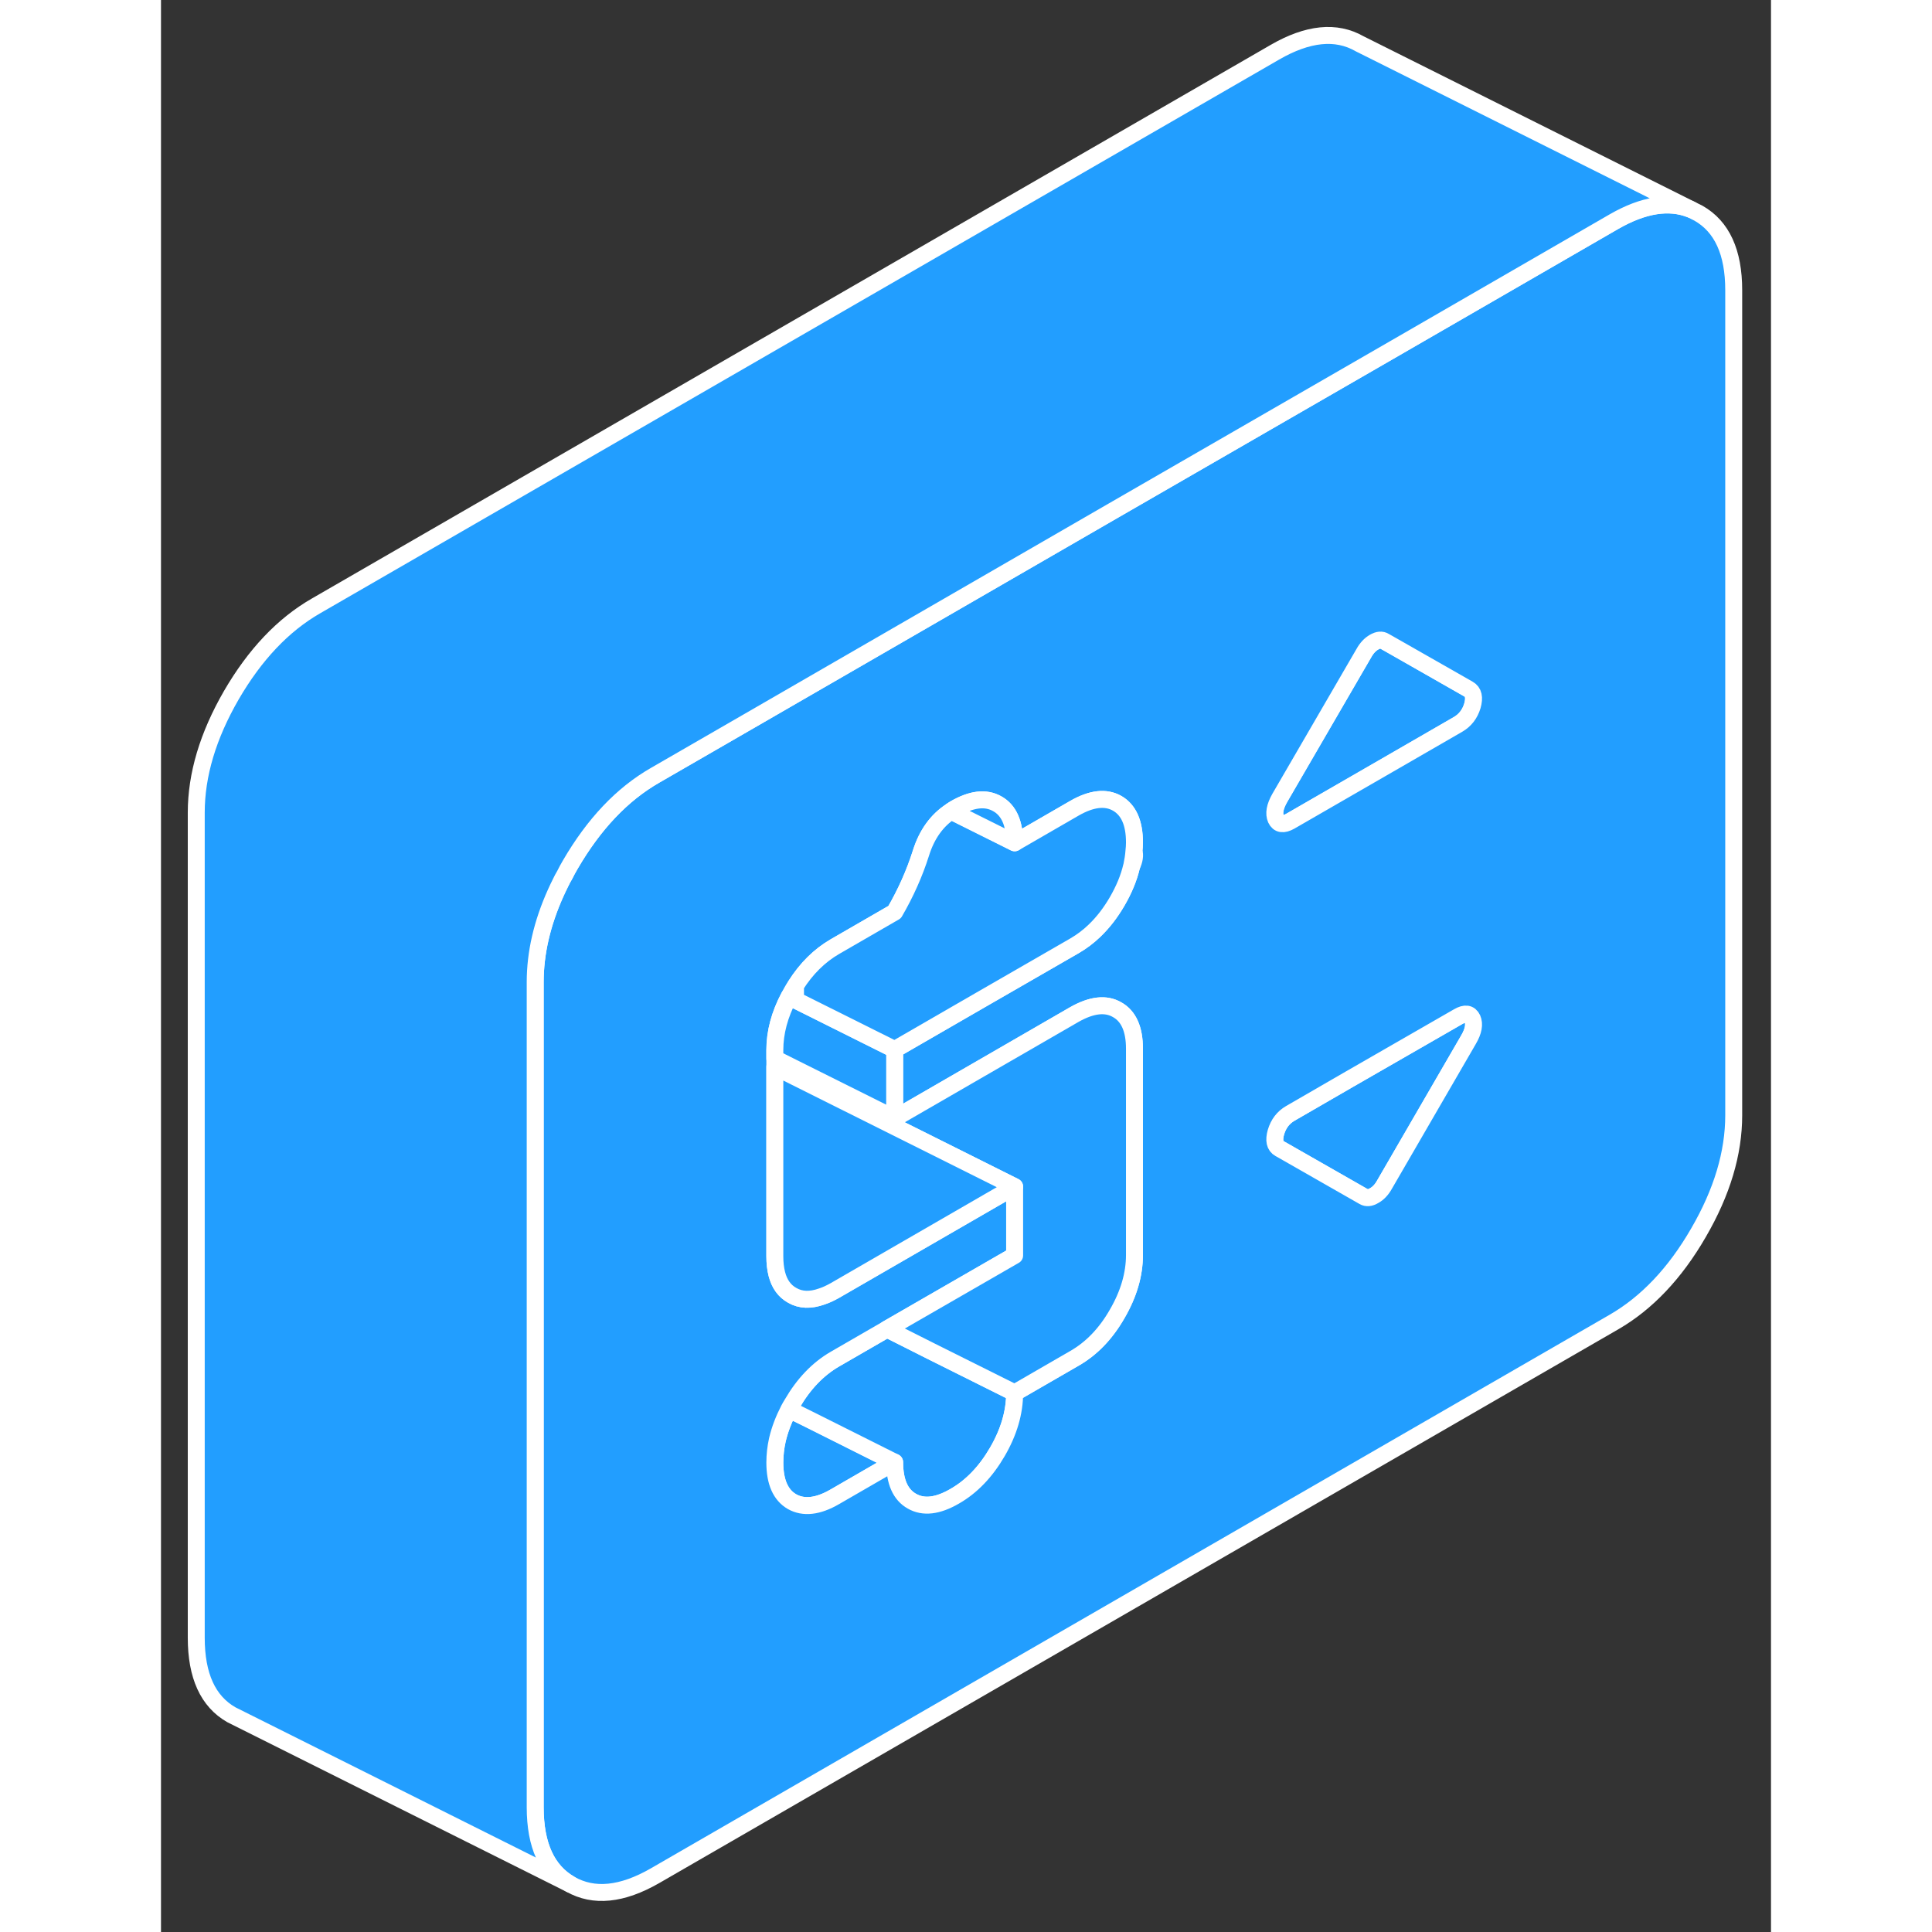 <svg width="48" height="48" viewBox="0 0 95 114" fill="#229EFF" xmlns="http://www.w3.org/2000/svg" stroke-width="1px" stroke-linecap="round" stroke-linejoin="round"><rect x="0" y="0" width="95" height="114" fill="#333333" stroke="none"/><path d="M57.41 50.22C57.39 50.51 57.34 50.81 57.28 51.1C57.44 50.76 57.49 50.46 57.41 50.22Z" stroke="white" stroke-linejoin="round"/><path d="M77.15 61.35L72.2 69.89C72.03 70.2 71.82 70.42 71.58 70.55C71.35 70.69 71.14 70.71 70.97 70.61L66.05 67.8L66.01 67.78C65.72 67.62 65.65 67.29 65.79 66.8C65.94 66.3 66.22 65.94 66.63 65.7L70.14 63.67L76.54 59.99C76.95 59.75 77.23 59.79 77.38 60.11C77.52 60.43 77.451 60.84 77.15 61.35Z" stroke="white" stroke-linejoin="round"/><path d="M77.38 41.65C77.23 42.14 76.95 42.5 76.54 42.74L72.8 44.9L66.63 48.46C66.22 48.69 65.94 48.65 65.79 48.33C65.65 48.01 65.72 47.6 66.01 47.09L70.97 38.55C71.14 38.24 71.35 38.02 71.58 37.89C71.82 37.75 72.03 37.73 72.2 37.84L72.8 38.18L77.15 40.66C77.451 40.83 77.52 41.16 77.38 41.65Z" stroke="white" stroke-linejoin="round"/><path d="M43.29 86.28L39.76 88.32C38.76 88.9 37.92 88.99 37.24 88.61C36.56 88.22 36.22 87.45 36.22 86.3C36.22 85.86 36.27 85.41 36.37 84.96C36.51 84.36 36.74 83.76 37.05 83.16L38.36 83.81L43.29 86.28Z" stroke="white" stroke-linejoin="round"/><path d="M50.37 82.19C50.37 83.34 50.03 84.5 49.35 85.67C48.67 86.84 47.83 87.72 46.83 88.29C45.83 88.87 44.99 88.97 44.31 88.58C43.63 88.2 43.29 87.43 43.29 86.28L38.36 83.81L37.05 83.16C37.11 83.05 37.17 82.94 37.24 82.83C37.92 81.66 38.76 80.78 39.76 80.2L42.84 78.42L45.44 79.73L50.37 82.19Z" stroke="white" stroke-linejoin="round"/><path d="M90.72 12.58L90.28 12.36C88.99 11.84 87.47 12.08 85.73 13.08L72.8 20.55L56.21 30.12L46.95 35.47L37.29 41.05L35.3 42.2L29.15 45.75C27.2 46.87 25.54 48.63 24.15 51.02C24.03 51.22 23.92 51.43 23.82 51.63C23.73 51.78 23.65 51.93 23.58 52.08C23.48 52.28 23.38 52.49 23.29 52.69C22.48 54.49 22.08 56.24 22.08 57.95V106.64C22.08 108.88 22.77 110.39 24.15 111.18C25.54 111.97 27.2 111.8 29.15 110.68L85.73 78.01C87.67 76.89 89.34 75.13 90.72 72.74C92.11 70.35 92.8 68.04 92.8 65.81V17.12C92.8 14.89 92.11 13.37 90.72 12.58ZM57.28 51.1C57.28 51.1 57.28 51.12 57.27 51.12C57.11 51.81 56.82 52.5 56.42 53.19C56.03 53.86 55.59 54.43 55.09 54.91C54.73 55.26 54.33 55.56 53.9 55.81L48.26 59.06L43.29 61.93V65.99L53.9 59.86C54.91 59.29 55.75 59.19 56.42 59.58C57.1 59.96 57.44 60.73 57.44 61.88V74.05C57.44 75.2 57.1 76.36 56.42 77.53C55.75 78.7 54.91 79.57 53.9 80.15L50.37 82.19C50.37 83.34 50.03 84.5 49.35 85.67C48.67 86.84 47.83 87.72 46.83 88.29C45.83 88.87 44.99 88.97 44.31 88.58C43.63 88.2 43.29 87.43 43.29 86.28L39.76 88.32C38.76 88.9 37.92 88.99 37.24 88.61C36.56 88.22 36.22 87.45 36.22 86.3C36.22 85.86 36.27 85.41 36.37 84.96C36.51 84.36 36.74 83.76 37.05 83.16C37.11 83.05 37.17 82.94 37.24 82.83C37.92 81.66 38.76 80.78 39.76 80.2L42.84 78.42L50.37 74.08V70.02L39.76 76.15C39.49 76.3 39.24 76.42 38.99 76.5C38.32 76.74 37.74 76.72 37.24 76.43C36.79 76.18 36.49 75.76 36.34 75.18C36.26 74.87 36.22 74.52 36.22 74.13V61.96C36.22 60.92 36.5 59.87 37.06 58.81C37.12 58.7 37.18 58.59 37.24 58.48C37.3 58.37 37.37 58.26 37.44 58.16C38.08 57.15 38.85 56.39 39.76 55.86L43.29 53.82C43.94 52.7 44.46 51.54 44.84 50.34C45.19 49.22 45.79 48.4 46.62 47.86C46.69 47.81 46.76 47.76 46.83 47.72C47.83 47.14 48.67 47.04 49.35 47.43C50.03 47.81 50.37 48.58 50.37 49.73L53.9 47.69C54.91 47.11 55.75 47.02 56.42 47.4C57.1 47.79 57.44 48.56 57.44 49.71C57.44 49.88 57.43 50.05 57.41 50.22C57.49 50.46 57.44 50.76 57.28 51.1ZM77.15 61.35L72.2 69.89C72.03 70.2 71.82 70.42 71.58 70.55C71.35 70.69 71.14 70.71 70.97 70.61L66.05 67.8L66.01 67.78C65.72 67.62 65.65 67.29 65.79 66.8C65.94 66.3 66.22 65.94 66.63 65.7L70.14 63.67L76.54 59.99C76.95 59.75 77.23 59.79 77.38 60.11C77.52 60.43 77.45 60.84 77.15 61.35ZM77.38 41.65C77.23 42.14 76.95 42.5 76.54 42.74L72.8 44.9L66.63 48.46C66.22 48.69 65.94 48.65 65.79 48.33C65.65 48.01 65.72 47.6 66.01 47.09L70.97 38.55C71.14 38.24 71.35 38.02 71.58 37.89C71.82 37.75 72.03 37.73 72.2 37.84L72.8 38.18L77.15 40.66C77.45 40.83 77.52 41.16 77.38 41.65Z" stroke="white" stroke-linejoin="round"/><path d="M57.44 61.88V74.05C57.44 75.2 57.099 76.36 56.419 77.53C55.749 78.7 54.91 79.57 53.9 80.15L50.37 82.19L45.44 79.73L42.84 78.42L50.37 74.08V70.02L37.44 63.56V63.07L43.29 65.99L53.9 59.86C54.91 59.29 55.749 59.19 56.419 59.58C57.099 59.96 57.44 60.73 57.44 61.88Z" stroke="white" stroke-linejoin="round"/><path d="M43.29 61.93V65.99L37.44 63.07L36.22 62.46V61.96C36.22 60.92 36.5 59.87 37.06 58.81L37.44 59.01L43.29 61.93Z" stroke="white" stroke-linejoin="round"/><path d="M57.44 49.71C57.44 49.88 57.429 50.05 57.409 50.22C57.389 50.51 57.34 50.81 57.279 51.1C57.279 51.11 57.279 51.12 57.27 51.12C57.109 51.81 56.819 52.5 56.419 53.19C56.029 53.86 55.59 54.43 55.09 54.91C54.73 55.26 54.33 55.56 53.9 55.81L48.26 59.06L43.29 61.93L37.44 59.01V58.16C38.08 57.15 38.849 56.39 39.76 55.86L43.29 53.82C43.94 52.7 44.46 51.54 44.84 50.34C45.19 49.22 45.79 48.4 46.62 47.86L50.37 49.73L53.9 47.69C54.91 47.11 55.749 47.02 56.419 47.4C57.099 47.79 57.44 48.56 57.44 49.71Z" stroke="white" stroke-linejoin="round"/><path d="M50.37 49.73L46.62 47.86C46.69 47.81 46.76 47.76 46.83 47.72C47.83 47.14 48.67 47.04 49.35 47.43C50.03 47.81 50.37 48.58 50.37 49.73Z" stroke="white" stroke-linejoin="round"/><path d="M90.28 12.36C88.99 11.84 87.47 12.08 85.73 13.08L72.8 20.55L56.21 30.12L46.95 35.47L37.29 41.05L35.3 42.2L29.15 45.75C27.2 46.87 25.54 48.63 24.15 51.02C24.03 51.22 23.92 51.43 23.82 51.63C23.73 51.78 23.65 51.93 23.58 52.08C23.48 52.28 23.38 52.49 23.29 52.69C22.48 54.49 22.08 56.24 22.08 57.95V106.64C22.08 108.88 22.77 110.39 24.15 111.18L4.59 101.4L4.15 101.18C2.77 100.39 2.08 98.88 2.08 96.64V47.95C2.08 45.72 2.77 43.41 4.15 41.02C5.54 38.63 7.2 36.87 9.15 35.75L65.73 3.08C67.67 1.96 69.34 1.79 70.72 2.58L90.28 12.36Z" stroke="white" stroke-linejoin="round"/><path d="M50.37 70.02L39.76 76.15C39.49 76.3 39.24 76.42 38.99 76.5C38.32 76.74 37.74 76.72 37.24 76.43C36.79 76.18 36.49 75.76 36.34 75.18C36.26 74.87 36.22 74.52 36.22 74.13V62.95L37.44 63.56L50.37 70.02Z" stroke="white" stroke-linejoin="round"/></svg>